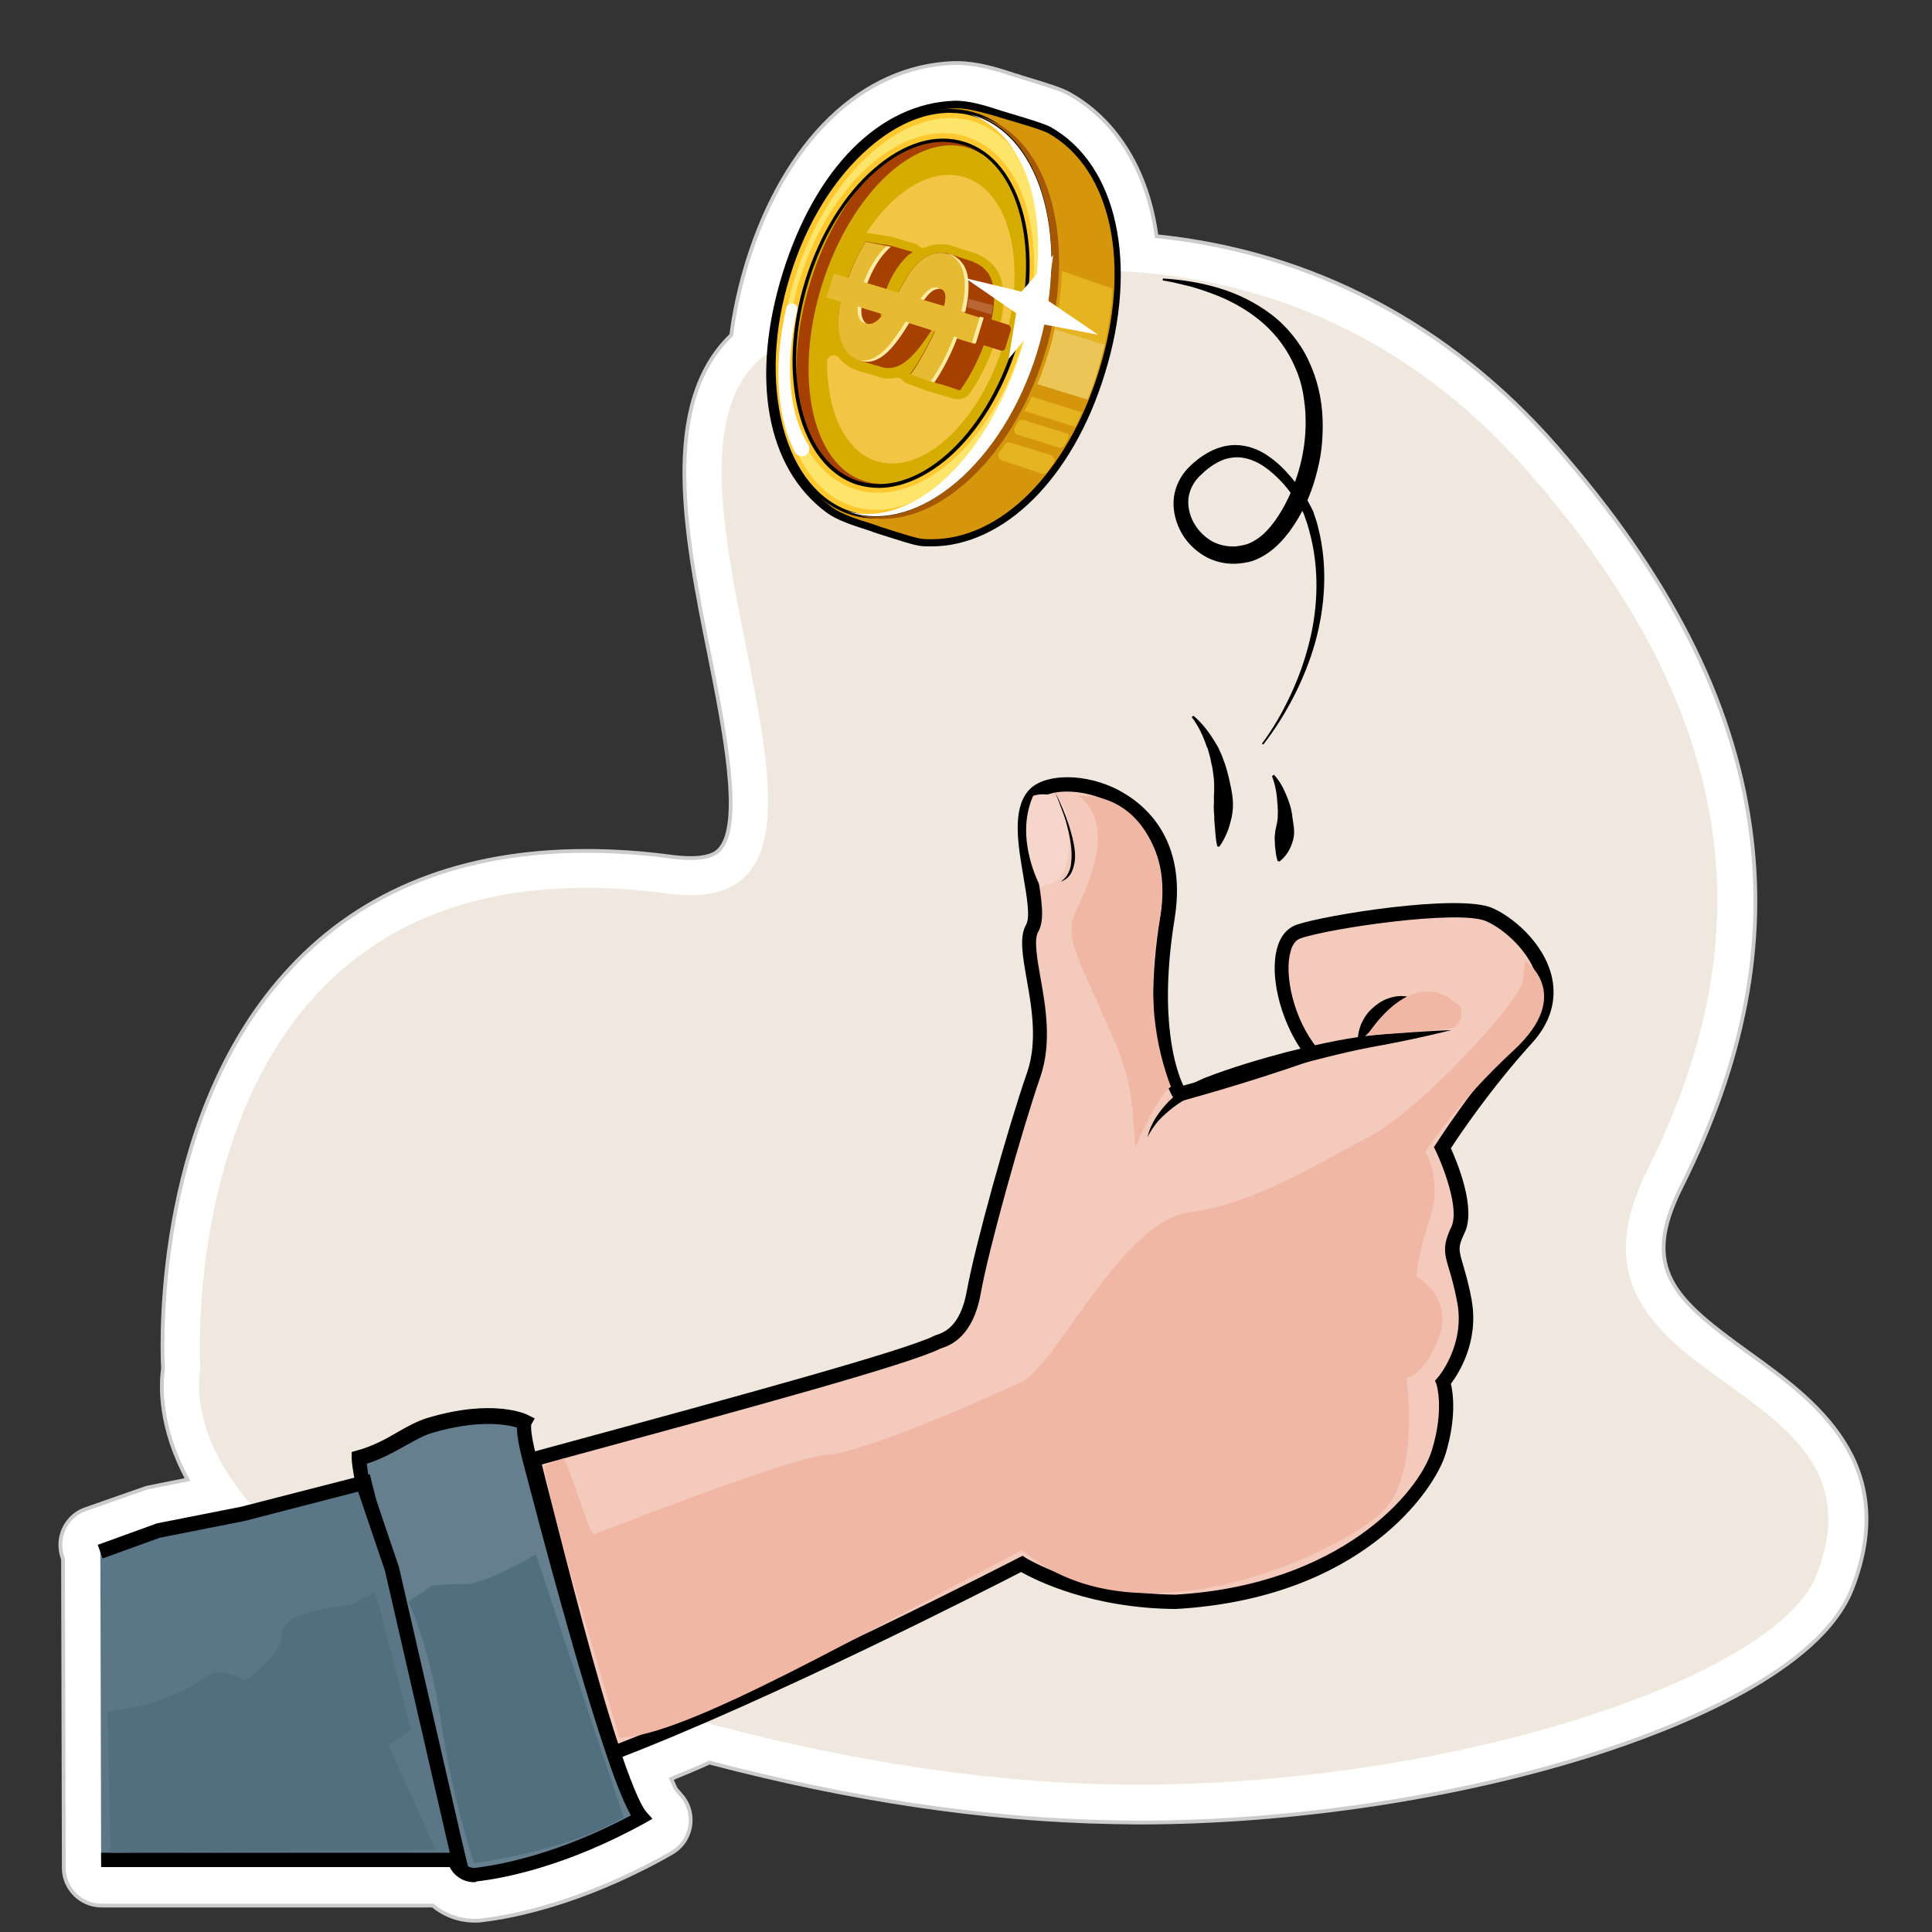 <?xml version="1.0" encoding="utf-8"?>
<!-- Generator: Adobe Illustrator 25.4.1, SVG Export Plug-In . SVG Version: 6.00 Build 0)  -->
<svg version="1.1" xmlns="http://www.w3.org/2000/svg" xmlns:xlink="http://www.w3.org/1999/xlink" x="0px" y="0px"
	 viewBox="0 0 512 512" style="enable-background:new 0 0 512 512;" xml:space="preserve">
<rect x="0" y="0" width="512" height="512" fill="#333333" stroke="none"/>
<style type="text/css">
	.st0{fill:#FFFFFF;stroke:#CCCCCC;stroke-miterlimit:10;}
	.st1{fill:#F0E8DE;}
	.st2{fill:#D6960B;}
	.st3{fill:#D6AC00;}
	.st4{fill:#A64001;}
	.st5{fill:#F2C644;}
	.st6{fill:#E7BA33;}
	.st7{fill:#FEC82E;}
	.st8{fill:#FDE56C;}
	.st9{fill:#A65801;}
	.st10{fill:#FFFFFF;}
	.st11{fill:#FFEBA2;}
	.st12{fill:#EBC656;}
	.st13{fill:#E5B420;}
	.st14{fill:#B86734;}
	.st15{fill:url(#SVGID_1_);}
	.st16{fill:#F4CABC;}
	.st17{fill:#657F8E;}
	.st18{fill:#5B7787;}
	.st19{fill:#F0B7A4;}
	.st20{fill:#F6D5CA;}
	.st21{fill:#526F80;}
	.st22{fill:#D6960B;stroke:#000000;stroke-width:2;stroke-miterlimit:10;}
	.st23{fill:#FEC82E;stroke:#000000;stroke-miterlimit:10;}
	.st24{fill:url(#SVGID_00000051365332054688334650000013084766705122693265_);}
	.st25{fill:#F4CABC;stroke:#000000;stroke-width:4;stroke-miterlimit:10;}
	.st26{fill:#657F8E;stroke:#000000;stroke-width:4;stroke-miterlimit:10;}
	.st27{fill:#5B7787;stroke:#000000;stroke-width:4;stroke-miterlimit:10;}
	.st28{fill:#7653A0;stroke:#000000;stroke-width:4;stroke-miterlimit:10;}
	.st29{fill:#582D8B;}
	.st30{fill:#F4EECE;}
	.st31{fill:#D45300;stroke:#000000;stroke-width:4;stroke-miterlimit:10;}
	.st32{fill:#AE4100;}
	.st33{fill:#CDBC98;stroke:#000000;stroke-width:2;stroke-miterlimit:10;}
	.st34{fill:none;stroke:#000000;stroke-width:0.958;stroke-miterlimit:10;}
	.st35{fill:#CDC296;}
	.st36{fill:#9D8373;}
	.st37{fill:#E9DEBC;}
	.st38{fill:#F5E7BF;stroke:#000000;stroke-miterlimit:10;}
	.st39{fill:#9D8973;}
	.st40{fill:#B5A498;}
	.st41{fill:#A3978A;}
	.st42{fill:#E2D8BB;}
	.st43{fill:#DCCFA9;}
	.st44{fill:url(#SVGID_00000106112706246277404350000002513273357969692840_);}
	.st45{fill:#DED2AF;}
	.st46{fill:#F6F1DE;}
	.st47{fill:#B59E89;}
	.st48{fill:#7D675B;}
	.st49{fill:url(#SVGID_00000178920956718331268980000002918675265437184691_);}
	.st50{fill:#07374A;}
	.st51{opacity:0.3;fill:#1BB8FF;}
	.st52{fill:url(#SVGID_00000099636835120726276760000016087568906396496798_);}
	.st53{fill:url(#SVGID_00000119829411138025197520000008257581551825195436_);}
	.st54{fill:url(#SVGID_00000116956013287886807410000006344152396139626632_);}
	.st55{fill:url(#SVGID_00000086677831213591614770000003619460667659508363_);}
	.st56{fill:url(#SVGID_00000005235230536380997760000016814406171328589444_);}
	.st57{fill:url(#SVGID_00000176040810697786821200000005860759633430293932_);}
	.st58{fill:url(#SVGID_00000080165969016860697170000008489894899150152620_);}
	.st59{fill:url(#SVGID_00000166669602763208217250000013772318717926119866_);}
	.st60{fill:url(#SVGID_00000170984852428741578100000000790660363306979232_);}
	.st61{opacity:0.6;fill:#B5FFFF;}
	.st62{fill:url(#SVGID_00000008857995118721116760000008305615010556124310_);}
	.st63{fill:url(#SVGID_00000102539187838884321840000009493391300248080805_);}
	.st64{fill:none;stroke:#000000;stroke-width:2;stroke-miterlimit:10;}
	.st65{fill:url(#SVGID_00000029036336305160020180000004032392871574287289_);}
	.st66{fill:url(#SVGID_00000013901714232983955230000000665432213371363775_);}
	.st67{fill:url(#SVGID_00000133487943841008872460000018440226867759356582_);}
	.st68{fill:url(#SVGID_00000174565462995952203440000011565731380486795954_);}
	.st69{fill:url(#SVGID_00000077308673817960921380000008574809745751745722_);}
	.st70{fill:url(#SVGID_00000090996387612264999490000005225263731478182021_);}
	.st71{fill:url(#SVGID_00000091707459861110894630000017047282555460964535_);}
	.st72{fill:url(#SVGID_00000025425352209425626070000011906452631490187392_);}
	.st73{fill:url(#SVGID_00000052792861560401460290000013733882431981795733_);}
	.st74{fill:url(#SVGID_00000116942499268798047010000010036452351130427568_);}
	.st75{fill:url(#SVGID_00000006686019800615226980000016760756694282793357_);}
</style>
<g id="safe">
</g>
<g id="Layer_1">
	<g>
		<path class="st0" d="M463.7,358.7c-20-14.4-29.1-22.3-18.1-44.2c16.6-33.2,22.6-64.4,18.2-95.4c-4.7-33.8-21.6-66.8-51.5-100.9
			C384,85.9,347.6,66.8,306.5,62.6c-2.3-17-10.4-30.5-22.9-37.6c-2.2-1.3-5.8-2.4-13.1-4.6l-0.2-0.1c-0.7-0.2-1.3-0.4-1.7-0.5
			l-0.9-0.3c-4-1.3-9-2.8-14.1-2.8c-0.3,0-0.6,0-0.9,0C228.4,17.6,208,37.3,198,69.5c-2,6.6-3.4,13-4.2,19.3
			c-19.1,18.3-12.1,53.5-5.8,84.8c3.9,19.7,8.8,44.2,2.9,51.3c-0.5,0.6-2,2.5-7.8,2.5c0,0,0,0,0,0c-1.4,0-3-0.1-4.7-0.3
			c-8-1.1-15.7-1.6-23.1-1.6c-32.7,0-59.1,10.4-78.3,31c-35.3,37.7-34.3,96.6-33.8,106.2c-0.6,4.3-1.1,15.5,6.5,29.4l-10,2
			c-0.5,0.1-1,0.2-1.5,0.4L22.5,400c-2.5,0.9-4.5,2.8-5.6,5.2c-1.1,2.4-1.2,5.2-0.3,7.7l0.1,0.2l0.2,79.9v2c0,5.5,4.5,10,10,10h87.8
			c3,2.5,6.9,4,11,4c0.7,0,1.4,0,2-0.1c8.6-1,26.2-4.6,48.1-16.6l2.1-1.2c2.7-1.5,4.5-4.1,5-7.1s-0.4-6.1-2.4-8.3l-1.3-1.5
			c-0.2-0.3-0.6-1.1-1.3-2.8c3.2-1.3,6.6-2.7,10.1-4.3c37.6,9.9,73.5,15.2,106.9,15.8c2.3,0,4.5,0.1,6.8,0.1c0,0,0,0,0,0
			c40.4,0,84.4-6.6,120.6-18.1c21.9-7,59.9-21.9,68.5-43.8C503.9,387.6,480.6,370.9,463.7,358.7z"/>
	</g>
	<path class="st1" d="M53.1,363.1c0,0-9.4-144,123.9-126.3c65.9,8.7-17.7-120.4,29.5-145.1s135.2-38.8,198.2,33
		c59,67.3,61.4,126.3,31.9,185.3c-29.5,59,66.1,53.1,44.8,107.4c-10.8,27.7-99.9,57-186.4,55.5c-83.2-1.5-163.8-33.2-187.6-44.8
		C44.9,397.3,53.1,363.1,53.1,363.1z"/>
	<g>
		<path class="st2" d="M292,98.7c-8.6,27.7-27.5,46.8-47.8,45c-2.1-0.2-10.9-3.2-13-3.8c-3.8-1.2-8.5-2.5-11.6-4.8
			c-14.9-11-20.1-33.9-11.2-62.4c8.9-28.5,26.1-44.3,44.6-45c3.9-0.1,8.5,1.4,12.2,2.6c2.1,0.7,11,3.1,12.9,4.2
			C296,44.6,300.6,71,292,98.7z"/>
		<path d="M246.8,144.8c-0.9,0-1.8,0-2.7-0.1c-1.7-0.1-6.4-1.7-11.2-3.2c-0.9-0.3-1.6-0.5-2-0.7l-0.9-0.3c-3.7-1.2-8-2.5-11-4.7
			c-15.9-11.8-20.2-35.5-11.6-63.4c8.7-27.9,25.7-45,45.5-45.7c3.7-0.1,8,1.2,11.7,2.4l0.9,0.3c0.4,0.1,1.1,0.3,2,0.6
			c4.8,1.4,9.6,2.9,11,3.7c17.6,10,23.3,36.2,14.3,65.3C284.3,126.8,266,144.8,246.8,144.8z M253.5,28.7c-0.2,0-0.3,0-0.4,0
			c-19,0.7-35.3,17.2-43.7,44.3c-8.4,27.1-4.4,50,10.9,61.3c2.7,2,6.8,3.3,10.4,4.4l0.9,0.3c0.4,0.1,1.1,0.4,2,0.7
			c3.2,1,9.2,3,10.8,3.1c0.8,0.1,1.7,0.1,2.5,0.1c18.3,0,35.9-17.5,44.3-44.5c8.8-28.2,3.4-53.6-13.4-63.1
			c-1.4-0.8-7.4-2.6-10.6-3.5c-0.9-0.3-1.6-0.5-2-0.6l-0.9-0.3C260.7,29.9,256.8,28.7,253.5,28.7z"/>
	</g>
	<path d="M270.3,92c-3.9,12.6-10.6,23.5-18.8,30.6c-8.2,7.2-17,9.8-24.7,7.4s-13.5-9.6-16.1-20.2c-2.7-10.6-2-23.3,1.9-35.9
		c3.9-12.6,10.6-23.5,18.8-30.6c8.2-7.2,17-9.8,24.7-7.4c7.7,2.4,13.5,9.6,16.1,20.2C274.9,66.6,274.2,79.4,270.3,92z M212.7,74
		c-8.1,25.9-1.7,50.9,14.1,55.9c15.8,4.9,35.3-12.1,43.3-38C278.2,66,271.8,41,256,36.1C240.2,31.1,220.7,48.2,212.7,74z"/>
	<ellipse transform="matrix(0.297 -0.955 0.955 0.297 90.439 288.815)" class="st3" cx="241.4" cy="83" rx="49.2" ry="30.2"/>
	<path class="st4" d="M217.8,75.6c7.6-24.4,25-40.7,38.8-36.4c1.4,0.4,2.7,1.1,4,1.9c-1.9-2-4.1-3.4-6.6-4.2
		c-13.8-4.3-31.4,12.6-39.2,37.7s-2.9,49,10.9,53.3c2.5,0.8,5.1,0.9,7.8,0.3c-1.5,0-2.9-0.2-4.4-0.7
		C215.3,123.3,210.2,100,217.8,75.6z"/>
	<path class="st4" d="M250.7,67l0,0.1c-3.3-0.7-7.3,1-10.6,6.7c-3,5.3-5.1,8.5-6.7,10.2c-0.1-1.5,0.2-3.5,1.1-6.2
		c1.9-5.9,4.9-9,6.2-10.2l1.2-0.8l-5.5-1.6c0,0-0.9-0.3-2.9-0.5c-1.2-0.3-2.1-0.3-4.1-0.7c-7,11.4-11.1,27.8-1.8,31.4
		c0.1,0,0.2,0.1,0.4,0.1c0.1,0.1,0.2,0.2,0.2,0.2l4.9,1.4c6.9,2.6,11.9-6.9,16.2-13.3c-2.4,6.7-7.8,15.5-8.2,15.2c0,0,0,0,6.3,2.3
		c1.4,0.4,3.4,0.9,7,2.2c6.7-9.3,12.2-25.8,7-31.7c-1-1.1-2.1-1.9-3.4-2.3l0-0.1L250.7,67z"/>
	<path class="st5" d="M229.6,61.7c0.1,0,0.1,0,0.2,0c1,0.2,1.7,0.3,2.4,0.4c0.5,0.1,1.1,0.1,1.7,0.3c0,0,0.1,0,0.1,0
		c2,0.3,3,0.5,3.1,0.6l5.4,1.6c0.4,0.1,0.7,0.3,1,0.6c0.5,0.5,1.2,0.6,1.9,0.3c1.6-0.7,3.3-0.9,4.9-0.7c0.4-0.1,0.7,0,1.1,0.1
		l7.3,2.3c0.3,0.1,0.5,0.2,0.8,0.4c1.4,0.6,2.7,1.6,3.8,2.8c4.4,4.9,2.4,14.1,0.8,19.1c0,0,0,0,0,0c-1.6,5.1-4.1,10.4-6.9,14.5
		c-1,1.5-3,2.2-4.8,1.6c-1.9-0.6-3.3-1-4.3-1.3c-0.5-0.2-1-0.3-1.4-0.4c0,0-0.1,0-0.1,0c0,0-6.3-2.3-6.3-2.3
		c-0.3-0.1-0.7-0.3-0.9-0.6c-0.1-0.1-0.1-0.2-0.2-0.2c-0.4-0.6-1.1-0.8-1.8-0.7c-1.6,0.4-3.2,0.3-5-0.4l-4.9-1.4
		c-0.2-0.1-0.5-0.2-0.7-0.3c0,0-0.1,0-0.1,0c-1.8-0.7-3.3-1.8-4.4-3.2c-1-1.3-3.1-0.6-3.1,1c-0.1,13.2,4.7,23.8,13.1,26.4
		c12.1,3.8,27.1-10,33.6-30.8c6.5-20.8,1.9-40.6-10.2-44.4C247.1,44.2,237,50.4,229.6,61.7z"/>
	<path class="st6" d="M240.1,73.9c-0.8,1.3-1.4,2.5-2.1,3.6l-8.3-2.5c2.5-6.8,6.2-9.6,6.2-9.6s-3.1-0.7-6.5-1.3
		c-1.8,2.9-3.4,6.2-4.6,9.5l-3.8-1.1l-2,6.3l3.8,1.2c-1.5,7.1-0.6,13.4,4.8,15.5c5.3,2,9.5-4.1,13.2-9.9l7,2.2
		c-2.7,5.8-6.3,11.7-6.6,11.4c0,0,0,0,6.3,2.3c2.3-3.3,4.4-7.5,6.1-11.8l4.8,1.5l2.1-6.8l-4.9-1.5c1.3-5.5,1.2-10.5-0.9-13.1
		C251.3,65.6,244.9,65.5,240.1,73.9z M230.8,85.8c-1.5,0.3-3-0.8-2.7-4.3l5.9,1.8C232.8,84.9,231.8,85.6,230.8,85.8z M250.2,81.1
		l-5.5-1.6c1.2-1.7,2.4-2.8,3.5-2.9C250.6,76.2,250.9,78.2,250.2,81.1z"/>
	<path class="st4" d="M267.9,87.4l-1.5,4.9c-0.2,0.5-0.7,0.8-1.2,0.6l-6.7-2.1l2.1-6.8l6.7,2.1C267.7,86.4,268,86.9,267.9,87.4z"/>
	<g>
		<path class="st7" d="M258.4,30.4c18.3,5.7,25.7,33.9,16.6,63s-31.2,48.2-49.5,42.5c-18.3-5.7-25.7-33.9-16.6-63
			C218,43.7,240.2,24.7,258.4,30.4z M213.8,74.4c-7.7,24.9-1.7,48.9,13.6,53.6c15.2,4.7,33.9-11.6,41.6-36.4s1.7-48.9-13.6-53.6
			C240.2,33.2,221.5,49.5,213.8,74.4z"/>
		<path d="M232.3,137.4c-2.3,0-4.6-0.3-6.8-1c-9-2.8-15.7-11-18.9-23.1c-3.2-12-2.5-26.4,1.9-40.6c4.4-14.2,12-26.4,21.4-34.5
			c9.5-8.1,19.6-11.1,28.6-8.3c9,2.8,15.7,11,18.9,23.1c3.2,12,2.5,26.4-1.9,40.6c-4.4,14.2-12,26.4-21.4,34.5
			C247,134.2,239.4,137.4,232.3,137.4z M251.7,29.9c-6.9,0-14.2,3.1-21.2,9.1c-9.3,8-16.8,20.1-21.1,34.1c-4.4,14-5,28.2-1.9,40.1
			c3.1,11.7,9.6,19.7,18.2,22.4c8.7,2.7,18.5-0.2,27.7-8.1c9.3-8,16.8-20.1,21.1-34.1c4.4-14,5-28.2,1.9-40.1
			c-3.1-11.7-9.6-19.7-18.2-22.4C256.2,30.2,254,29.9,251.7,29.9z M232.9,129.3c-1.9,0-3.8-0.3-5.6-0.8
			c-15.5-4.8-21.7-29.1-13.9-54.2l0,0c3.8-12.1,10.2-22.6,18.1-29.5c8-7,16.5-9.6,24.1-7.2c15.5,4.8,21.7,29.1,13.9,54.2
			c-3.8,12.1-10.2,22.6-18.1,29.5C245.3,126.5,238.9,129.3,232.9,129.3z M249.9,37.6c-5.8,0-11.9,2.7-17.8,7.8
			c-7.8,6.8-14.1,17.2-17.8,29.1l0,0c-7.6,24.6-1.7,48.4,13.3,53c7.2,2.2,15.4-0.2,23.2-7c7.8-6.8,14.1-17.2,17.8-29.1
			c7.6-24.6,1.7-48.4-13.3-53C253.5,37.9,251.8,37.6,249.9,37.6z"/>
	</g>
	<path class="st8" d="M273.3,92.9c-8.8,28.1-29.9,46.6-47.2,41.3c-17.3-5.4-24.2-32.6-15.4-60.7c8.8-28.1,29.9-46.6,47.2-41.3
		C275.2,37.5,282.1,64.8,273.3,92.9z M212,73.8c-3.8,12.3-4.5,24.9-1.9,35.3c2.7,10.8,8.6,18.1,16.6,20.6s17-0.2,25.4-7.5
		c8.1-7.1,14.7-17.8,18.5-30.2c3.8-12.3,4.5-24.9,1.9-35.3C269.9,46,264,38.7,256,36.2s-17,0.2-25.4,7.5
		C222.5,50.8,215.9,61.5,212,73.8z"/>
	<path class="st9" d="M274.8,93.4c-8.9,28.6-30.4,47.5-48.5,42.8c0.3,0.1,0.6,0.2,1,0.3c18.3,5.7,40.4-13.3,49.5-42.5
		c9.1-29.1,1.6-57.4-16.6-63c-0.3-0.1-0.6-0.2-1-0.3C276.7,37,283.7,64.8,274.8,93.4z"/>
	<path class="st10" d="M270.8,92.3c-8.9,28.5-28.3,47.9-46.4,43.2c0.3,0.1,0.6,0.2,1,0.3c18.3,5.7,40.4-13.3,49.4-42.3
		s1.6-57.2-16.7-62.9c-0.3-0.1-0.6-0.2-1-0.3C274.7,36.7,279.7,63.7,270.8,92.3z"/>
	<path class="st10" d="M211.3,82.1c-1.6,6.6-4.5,23.7,2.9,35.8c0.4,0.7,0.4,1.6-0.2,2.3l0,0c-0.9,1.1-2.6,0.9-3.3-0.3
		c-2.6-4.9-7.1-17.3-2.3-38.4c0.1-0.4,0.4-0.7,0.7-0.9c0,0,0.1,0,0.1,0C210.3,80,211.5,80.9,211.3,82.1z"/>
	<g>
		<path class="st11" d="M229.5,85.6c-0.8-0.5-1.4-1.8-1.2-4.1l-1-0.3C227.1,84.4,228.2,85.6,229.5,85.6z"/>
		<path class="st11" d="M247.5,76.2c-1.1,0.1-2.3,1.3-3.6,3l1,0.3c1.2-1.7,2.4-2.8,3.5-2.9c0.2,0,0.4,0,0.5,0
			C248.6,76.2,248.1,76.1,247.5,76.2z"/>
		<path class="st11" d="M229.9,75c2.5-6.8,6.2-9.6,6.2-9.6s-0.4-0.1-1.1-0.2c-0.6,0.5-3.8,3.4-6.1,9.6L229.9,75z"/>
		<path class="st11" d="M241,85.5l-1-0.3c-3.4,5.5-7.4,11.3-12.3,10.2c0,0,0,0,0.1,0C233.1,97.5,237.4,91.4,241,85.5z"/>
		<path class="st11" d="M253.9,69.3c2.2,2.6,2.2,7.6,0.9,13.1l1,0.3c1.3-5.5,1.3-10.5-0.9-13.1c-1-1.3-2.4-2.1-3.9-2.5
			C252.1,67.6,253.1,68.3,253.9,69.3z"/>
		<path class="st11" d="M252.8,89.2c-1.6,4.3-3.8,8.5-6.1,11.8c0.3,0.1,0.6,0.2,0.9,0.3c2.3-3.3,4.5-7.6,6.1-11.9L252.8,89.2z"/>
		<polygon class="st11" points="257.6,90.7 258.6,91 260.7,84.2 259.7,83.9 		"/>
	</g>
	<g>
		<path class="st12" d="M292.8,91.3l-13.3-4.1c-0.5,2.3-1.1,4.7-1.9,7.1c-0.8,2.6-1.7,5.1-2.7,7.5l13.3,4.1c1-2.4,1.9-4.9,2.7-7.6
			C291.6,96,292.2,93.6,292.8,91.3z"/>
		<path class="st13" d="M294.8,76.5l-13.4-4.7c-0.1,5-0.8,10.1-1.9,15.4l13.3,4.1C293.9,86.2,294.6,81.2,294.8,76.5z"/>
		<path class="st13" d="M273.4,105.1c-0.6,1.5-1.9,3.8-1.9,3.8l13.4,4.2c0.6-1.2,1.2-2.3,1.7-3.6l0.1-0.2L273.4,105.1z"/>
		<path class="st13" d="M269.6,112c-0.2,0.5-0.5,1-0.7,1.4c-0.4,0.7,0,1.6,0.8,1.8l10.9,3.4c0.6,0.2,1.2-0.1,1.5-0.6
			c0.3-0.5,0.7-1.5,1.1-2.2c0.2-0.3,0-0.8-0.4-0.9l-11.6-3.6C270.5,111.2,269.8,111.5,269.6,112z"/>
		<path class="st13" d="M278.5,120.6l-10.7-3.3c-0.6-0.2-1.2,0-1.5,0.5c-0.4,0.6-1,1.4-1.5,2.1c-0.5,0.7-0.2,1.8,0.7,2.1l10.5,3.5
			c0.6,0.2,1.2,0,1.5-0.5c0.6-0.8,1.1-1.5,1.7-2.3C279.7,121.9,279.3,120.9,278.5,120.6z"/>
	</g>
	<polygon class="st14" points="262.8,83.4 263.2,80.9 256.7,79.2 256.4,81.4 	"/>
	<polygon class="st10" points="291,88.7 275.1,85.7 267.3,95.1 269.3,83 255.8,73.7 270.7,77.3 279.1,67.6 277.5,79.5 	"/>
	<path d="M334.4,197.1c3-4,5.5-8.4,7.6-12.9c2.1-4.5,3.8-9.2,5-14.1c2.4-9.6,2.6-19.8,0-29.3c-0.2-0.6-0.3-1.2-0.5-1.8l-0.6-1.7
		l-0.3-0.9c0-0.1-0.2-0.4-0.3-0.7c-0.3-0.5-0.6-1-0.9-1.6c-1.3-2.1-2.7-4.1-4.3-5.9c-1.6-1.8-3.4-3.4-5.3-4.7
		c-2-1.3-4.1-2.1-6.3-2.3c-2.2-0.1-4.3,0.4-6.3,1.6c-1,0.6-1.9,1.2-2.8,2c-0.4,0.4-0.9,0.8-1.3,1.2l-0.6,0.6l-0.5,0.6
		c-1.3,1.7-2.1,3.7-2.1,5.8c0,2.1,0.6,4.2,1.8,6.1c1.1,1.8,2.8,3.4,4.6,4.4c1.9,1,4,1.4,6.1,1.3c1-0.1,2.1-0.3,3.1-0.6
		c0.9-0.3,1.8-0.8,2.7-1.4c1.8-1.2,3.3-2.9,4.7-4.8c2.7-3.8,4.7-8.2,6.1-12.7c1.4-4.6,2.1-9.4,2-14.1c0-2.4-0.3-4.8-0.7-7.1
		c-0.4-2.3-1.1-4.6-2.1-6.8c-1.9-4.4-4.7-8.3-8.3-11.5c-3.6-3.2-7.9-5.7-12.4-7.5c-2.3-0.9-4.6-1.7-7.1-2.4
		c-2.4-0.6-4.9-1.2-7.3-1.6l0.1-0.5c5,0.3,10.1,1.1,15,2.6c4.9,1.5,9.6,3.8,13.8,7c2.1,1.6,4,3.5,5.6,5.5c1.7,2.1,3.1,4.3,4.2,6.7
		c2.3,4.8,3.5,10.1,3.7,15.4c0.1,2.6,0,5.3-0.3,7.9c-0.3,2.6-0.9,5.2-1.6,7.7c-0.7,2.5-1.6,5-2.8,7.4c-1.1,2.4-2.5,4.7-4.1,6.9
		c-1.6,2.1-3.5,4.2-5.9,5.8c-1.2,0.8-2.5,1.5-4,2c-1.4,0.4-2.8,0.6-4.3,0.7c-2.9,0.1-5.9-0.6-8.4-2.1c-2.5-1.5-4.6-3.6-6-6.1
		c-1.4-2.5-2.2-5.4-2.1-8.3c0.1-2.9,1.3-5.8,3.1-8l0.7-0.8l0.7-0.7c0.5-0.5,1-0.9,1.5-1.3c1-0.9,2.2-1.6,3.4-2.3
		c2.4-1.3,5.3-2.1,8.2-1.8c2.9,0.3,5.5,1.4,7.7,3c2.2,1.5,4.1,3.4,5.8,5.4c1.7,2,3.2,4.1,4.5,6.4c0.3,0.6,0.6,1.1,0.9,1.7
		c0.1,0.3,0.3,0.6,0.5,1l0.3,0.9l0.6,1.8c0.2,0.6,0.3,1.2,0.5,1.9c2.5,10,1.8,20.6-0.9,30.3c-1.4,4.9-3.3,9.6-5.6,14.1
		c-2.3,4.5-5,8.8-8.1,12.8L334.4,197.1z"/>
	<path d="M316.3,189.7c2.4,2,4.3,4.6,5.9,7.3c0.2,0.3,0.4,0.7,0.6,1l0.5,1.1l0.5,1.1l0.4,1.1c0.6,1.5,1,3,1.4,4.6
		c0.7,3.1,1.5,6.3,1,9.5c-0.1,0.4-0.1,0.8-0.2,1.2l-0.3,1.2c-0.2,0.8-0.4,1.5-0.7,2.3c-0.6,1.5-1.3,3-2.3,4.3l-0.5-0.1
		c-0.4-1.6-0.5-3.2-0.6-4.7c-0.1-0.8-0.1-1.5-0.2-2.2c0-0.7,0-1.5-0.1-2.2c0-0.7-0.1-1.4,0-2.2c0-0.4,0-0.7,0-1.1l0-1.1
		c0.1-1.4,0.1-2.9,0-4.3c-0.2-1.4-0.3-2.9-0.7-4.3l-0.2-1.1l-0.3-1.1l-0.3-1.1c-0.1-0.4-0.2-0.7-0.4-1c-0.9-2.8-2.2-5.5-4-7.9
		L316.3,189.7z"/>
	<path d="M337.6,205.3c1.4,1.5,2.4,3.3,3.2,5.2c0.2,0.5,0.4,1,0.6,1.5c0.2,0.5,0.3,1,0.5,1.5c0.3,1,0.5,2,0.6,3.1
		c0.3,2.1,0.8,4.2,0.1,6.3c-0.6,2-1.6,3.9-3.5,5.4l-0.5-0.1c-0.4-1.1-0.5-2.2-0.6-3.1c-0.2-1-0.1-1.9-0.2-2.8c0-0.5,0-0.9,0.1-1.4
		c0-0.4,0.1-0.9,0.2-1.3c0.2-0.9,0.4-1.8,0.5-2.7c0-0.9,0.1-1.8,0-2.8c0-0.5,0-0.9-0.1-1.4c0-0.5-0.1-0.9-0.1-1.4
		c-0.2-1.9-0.6-3.8-1.3-5.6L337.6,205.3z"/>
	<g>
		<path class="st16" d="M394.6,242.4c-8.1-3.4-43.1,1.9-50.6,4.6c-7.4,2.6-5.1,21.2,3.6,32.1c-19.2,6.7-35.1,10.9-35.1,10.9
			s-8.7-12.9-3.2-46.8c5.5-33.9-29.3-40-35.6-32.2c-6.3,7.8,3.1,29-0.3,35.1s5.6,23.8,0.4,38.8c-5.2,15-13.8,45.9-15.9,57.7
			c-2.1,11.9-8.6,12.6-9.6,13.2c-8.5,4.3-56.1,17.2-107.2,31.1c5,19.3,13.9,55.7,21.4,77.8c43.7-16.7,108.3-50.1,108.3-50.1
			s15.6,9.8,40.7,10c45-2.6,66.3-28,69.8-39.7c3.5-11.7,1.2-18.5,1.2-18.5s7.9-9.1,5.7-21.5c-2.3-12.4-5-12.2-1.8-18.9
			c3.2-6.7-4.1-21.8-4.1-21.8s9.3-14.8,22.4-29.1C417.8,260.7,402.8,245.8,394.6,242.4z"/>
		<path d="M161.4,467.1l-0.6-1.9c-6.2-18.4-13.3-46.3-18.5-66.7c-1.1-4.2-2-8-2.9-11.3l-0.5-1.8l11.4-3.1
			c46-12.5,89.5-24.4,97.3-28.3c0.2-0.1,0.4-0.2,0.8-0.3c1.7-0.6,6.1-2.1,7.8-11.5c2.2-12.2,10.8-43,16-58
			c2.8-8.1,1.2-17.3-0.1-24.6c-1.1-6.3-2-11.3-0.2-14.5c1.2-2,0.2-7.5-0.7-12.9c-1.4-8.2-3-17.4,1.2-22.5c3.6-4.5,13.7-5,22.4-1.1
			c6.2,2.8,20.2,11.7,16.5,34.8c-4.4,27,0.5,40.5,2.3,44.3c4.1-1.1,16.5-4.6,31.1-9.7c-5.5-8.2-8.3-19.7-6.2-26.9
			c1.1-3.9,3.4-5.4,5-6c7.4-2.6,42.9-8.3,51.9-4.5l0,0c5,2.1,13.8,9,15.9,18.5c1.3,6.1-0.5,12-5.2,17.2c-11,12.1-19.4,24.6-21.6,28
			c1.7,3.8,6.8,16,3.6,22.5c-1.8,3.7-1.5,4.5-0.4,8.3c0.6,2.1,1.5,5,2.3,9.4c2,11.1-3.5,19.6-5.5,22.2c0.6,2.5,1.5,9-1.4,18.6
			c-3,9.8-22.5,38.3-71.5,41.1l-0.1,0l-0.1,0c-22.2-0.2-36.9-7.6-40.8-9.8c-8.1,4.2-67.1,34.3-107.5,49.7L161.4,467.1z M143.6,388.1
			c0.7,2.9,1.5,6.1,2.4,9.5c5,19.6,11.8,46.3,17.8,64.5c43.1-16.7,105.6-49,106.2-49.3l1-0.5l0.9,0.6c0.2,0.1,15.5,9.5,39.6,9.7
			c43.4-2.5,64.6-26.9,68-38.4c3.3-10.8,1.2-17.2,1.2-17.3l-0.4-1l0.7-0.8c0.1-0.1,7.3-8.5,5.2-19.9c-0.8-4.2-1.6-6.9-2.2-8.9
			c-1.3-4.3-1.7-6.2,0.6-11.1c2.3-4.8-2.2-16.2-4.1-20.2l-0.5-1l0.6-0.9c0.1-0.1,9.5-15.1,22.6-29.4c3.9-4.3,5.4-9,4.3-13.8
			c-1.7-7.6-9.2-13.9-13.7-15.8l0,0c-7.3-3.1-41.6,1.9-49.2,4.6c-1.2,0.4-2.1,1.6-2.6,3.5c-1.7,6,0.7,17.7,7.1,25.6l1.7,2.1
			l-2.5,0.9c-19,6.7-35.1,10.9-35.2,11l-1.3,0.3l-0.8-1.1c-0.4-0.6-9.1-14-3.5-48.2c3.3-20.5-8.9-28.3-14.3-30.7
			c-7.5-3.4-15.7-2.8-17.9,0c-3,3.7-1.6,12.1-0.4,19.5c1.1,6.5,2.1,12.2,0.2,15.4c-1.1,2-0.3,6.8,0.6,11.9c1.4,7.8,3.1,17.5,0,26.5
			c-5,14.5-13.7,45.6-15.8,57.4c-2.1,11.7-8.3,13.8-10.4,14.5c-0.1,0-0.2,0.1-0.3,0.1c-8.1,4.1-49.8,15.5-98,28.6L143.6,388.1z"/>
	</g>
	<g>
		<path class="st17" d="M139.1,376.9c0,0-8.3-4.2-25.3,0.9c-5.4,1.6-10.4,6.2-18.6,8.6c0,1.1,0.4,3.4,1,6.6l0.5-0.1l24.9,100h-1.1
			c0,0,0,0.1,0,0.1c0.7,2.5,3.1,4.1,5.6,3.8c7.5-0.9,23.5-4.1,43.8-15.2c-1.8-2-4.4-8.4-7.4-17.1c-7.5-22.1-17.3-59.1-22.3-78.5
			C138.3,378.4,139.1,376.9,139.1,376.9z"/>
		<path d="M125.6,498.8c-3.2,0-6.1-2.2-6.9-5.3l-0.6-2.4l1-0.1l-23.9-95.9l-0.6,0.1l-0.4-2c-0.7-3.5-1-5.7-1-6.9l0-1.5l1.4-0.4
			c4.4-1.2,7.9-3.2,11-5c2.6-1.5,5-2.8,7.6-3.6c17.5-5.3,26.4-1,26.7-0.8l1.8,0.9l-0.9,1.6c-0.1,0.4-0.2,2.4,1.2,7.9
			c5.1,19.9,14.9,56.5,22.3,78.3c4.1,12.1,6.1,15.5,7,16.5l1.6,1.8l-2.1,1.2c-20.4,11.2-36.6,14.5-44.5,15.4
			C126.1,498.8,125.8,498.8,125.6,498.8z M124,494.6c0.6,0.3,1.3,0.5,2,0.4c7.4-0.9,22.3-3.9,41.2-13.9c-1.3-2.3-3.3-6.6-6.4-15.8
			c-7.5-22-17.2-58.7-22.4-78.6c-0.7-2.7-1.4-6.1-1.4-8.4c-2.8-0.8-10.3-2.2-22.7,1.5c-2.2,0.7-4.3,1.9-6.8,3.3
			c-2.9,1.6-6.2,3.5-10.3,4.8c0.1,0.7,0.2,1.6,0.4,2.9l0.4-0.1L124,494.6z"/>
	</g>
	<g>
		<polyline class="st18" points="26.8,492.9 120.5,492.9 121.6,492.9 103.9,415.6 96.2,393 64.3,401.2 41.9,405.6 26.6,411.2 		"/>
		<polygon points="124,494.8 26.8,494.8 26.8,491 119.2,491 102,416.2 94.9,395.3 64.7,403.1 42.4,407.5 27.2,413 25.9,409.4 
			41.6,403.7 63.9,399.3 97.4,390.7 105.7,415.2 		"/>
	</g>
	<path d="M304.1,301.4c0.8-3.7,3.1-6.9,5.7-9.6c1.4-1.3,2.9-2.6,4.5-3.6c1.6-1,3.4-1.9,5.1-2.6c7-2.7,14.1-4.8,21.2-6.7
		c7.2-1.8,14.4-3.5,21.9-4.4c1.9-0.2,3.7-0.4,5.5-0.5l5.5-0.4c3.7-0.2,7.4-0.5,11.1-0.6c-7.2,1.8-14.4,3.3-21.7,4.6
		c-3.6,0.7-7.1,1.5-10.7,2.4c-3.6,0.9-7.1,1.8-10.7,2.7c-3.5,0.9-7.1,1.9-10.6,2.9c-3.5,1-7.1,2-10.5,3.1c-3.4,1-6.6,2.6-9.4,4.7
		c-1.4,1.1-2.8,2.3-4,3.6C306,298.2,304.9,299.7,304.1,301.4z"/>
	<path d="M359.9,276.4c-0.2-1.7,0.2-3.4,0.8-5c0.7-1.5,1.6-3,2.9-4.1c0.6-0.6,1.3-1.1,2-1.6c0.7-0.4,1.5-0.9,2.3-1.1
		c1.6-0.6,3.3-0.8,5-0.5c-1.3,1.2-2.4,2.1-3.5,3.1c-0.6,0.5-1.1,1-1.6,1.4c-0.5,0.5-1,1-1.5,1.5c-1,1-2,2-3,3
		C362.3,274.1,361.2,275.2,359.9,276.4z"/>
	<path class="st19" d="M144.2,388.5c0,0,1.9-0.8,5.1-2c0.9-0.3,7,20.5,8.1,20.1c16.6-6.4,53.8-20.6,61.6-21
		c10-0.6,43.1-15.3,51.9-19.5c8.8-4.1,26.5-42.5,44.2-44.8c17.7-2.4,34.2-13,47.8-20.1s40.1-36,40.7-41.3c0.6-5.3,0.6-5.3,0.6-5.3
		s13,8.8-2.9,23.6c-15.9,14.7-23.6,27.1-23.6,27.1s4.7,7.1,1.2,17.7c-3.5,10.6-3.5,15.3-3.5,15.3s10,5.6,5.9,16.2
		c-4.1,10.6-8.6,10.6-8.6,10.6s3.8,25.4-6.2,35.4c-10,10-64.3,36.9-95.6,10.3c-38.9,20.1-90.3,50.1-106.8,49.6
		C154,425.2,148.7,411.1,144.2,388.5z"/>
	<path class="st20" d="M273.8,210.9c0,0,8.7-3.1,9.4,7.9c0.8,11-2,14.6-4.7,15.3s-2.8,0.8-2.8,0.8S268.7,222.3,273.8,210.9z"/>
	<path class="st21" d="M142,411.9c0,0-13.4,7.9-18.5,7.9c-5.1,0-9,0.4-9,0.4l-6.3,4.3c0,0,5.5,11,8.7,31.9
		c3.1,20.8,8.7,37.4,8.7,37.4s24.4-3.1,39.7-12.2C158.2,460.7,142,411.9,142,411.9z"/>
	<path class="st21" d="M93,425.3c0,0-18.2,1.5-18.2,7.4c0,5.9-9.8,12.6-9.8,12.6s-6.7-4.3-11.4-0.4s-14.2,6.7-16.1,7.1s-9,1.6-9,1.6
		l0.8,37.4l86.2-0.8L103,462.5l5.9-4.1l-8.2-32l-1.6-4.5L93,425.3z"/>
	<path d="M279.7,210.1c1.9,3.8,3.5,7.8,4.5,11.9c0.5,2.1,0.9,4.2,0.6,6.4c-0.2,1.1-0.5,2.2-1,3.1c-0.6,1-1.5,1.7-2.5,2.1l0-0.1
		c1.8-1.3,2.5-3.3,2.6-5.3c0.2-2,0-4.1-0.4-6.2c-0.4-2.1-0.9-4.1-1.6-6.1C281.2,214.1,280.5,212.1,279.7,210.1L279.7,210.1z"/>
	<path class="st19" d="M362.3,274.4c0,0,12.3-20.3,24.9-7.3c0.8,4.8-2.9,5.5-2.9,5.5L362.3,274.4z"/>
	<path class="st19" d="M285.6,210.9c0,0,8.7,4.3,3.9,19.7c-4.7,15.3-9.4,11.4-0.8,30.3s10.6,23.6,11.4,33.4c0.8,9.8,0.8,9.8,0.8,9.8
		s5.5-13.4,9.4-16.1c-3.9-10.2-6.7-24.8-3.1-43.7C310.8,225.5,300.9,210.1,285.6,210.9z"/>
</g>
</svg>
